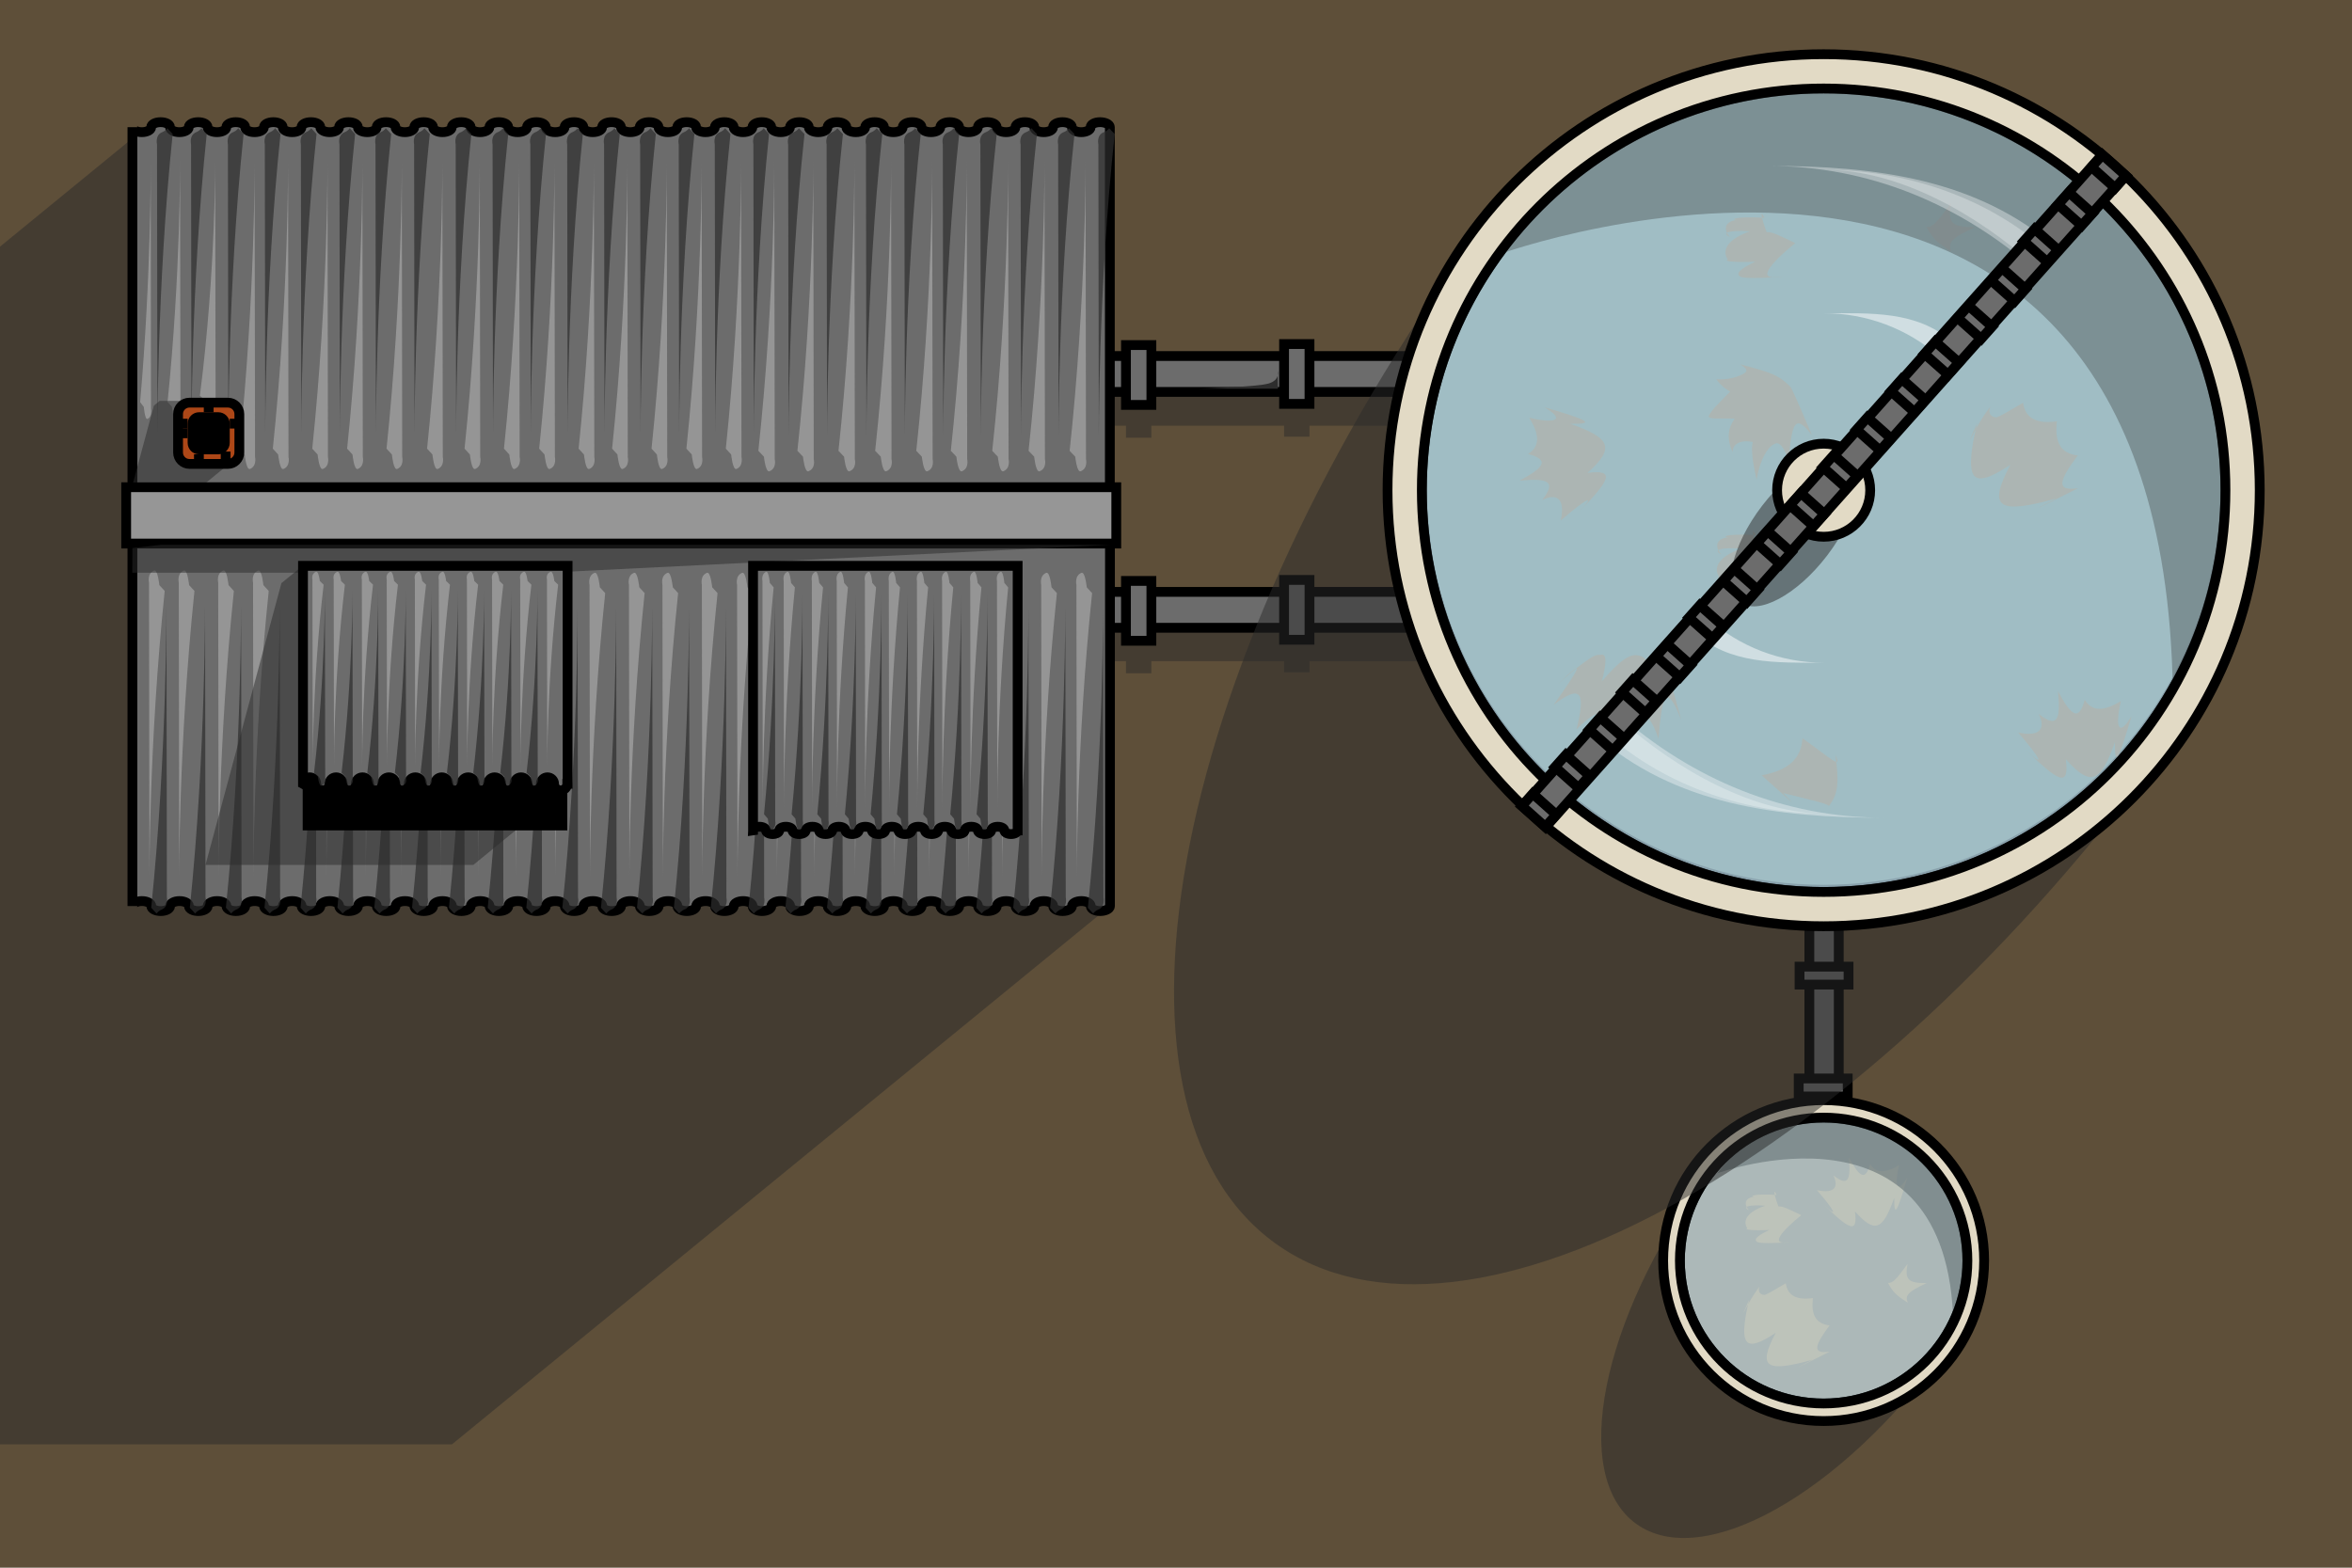 <?xml version="1.0" encoding="utf-8"?>
<!-- Generator: Adobe Illustrator 16.0.0, SVG Export Plug-In . SVG Version: 6.00 Build 0)  -->
<!DOCTYPE svg PUBLIC "-//W3C//DTD SVG 1.1//EN" "http://www.w3.org/Graphics/SVG/1.1/DTD/svg11.dtd">
<svg version="1.1" xmlns="http://www.w3.org/2000/svg" xmlns:xlink="http://www.w3.org/1999/xlink" x="0px" y="0px" width="120px"
	 height="80px" viewBox="0 0 120 80" enable-background="new 0 0 120 80" xml:space="preserve">
<g id="fond">
	<rect fill="#5E4F39" width="120" height="80"/>
</g>
<g id="bassin">
	<g>
		<polygon opacity="0.5" fill="#2B2B2B" enable-background="new    " points="73.58,31.406 66.811,31.406 66.811,31.251
			65.514,31.251 65.514,31.406 58.744,31.406 58.744,31.303 57.447,31.303 57.447,31.406 55.644,31.406 55.644,33.739
			57.447,33.739 57.447,34.357 58.744,34.357 58.744,33.739 65.514,33.739 65.514,34.304 66.811,34.304 66.811,33.739 73.58,33.739
					"/>
		<polygon opacity="0.5" fill="#2B2B2B" enable-background="new    " points="73.58,19.389 66.811,19.389 66.811,19.23
			65.514,19.23 65.514,19.389 58.744,19.389 58.744,19.283 57.447,19.283 57.447,19.389 55.644,19.389 55.644,21.722 57.447,21.722
			57.447,22.337 58.744,22.337 58.744,21.722 65.514,21.722 65.514,22.284 66.811,22.284 66.811,21.722 73.58,21.722 		"/>
		<g>
			<g>

					<rect x="92.314" y="42.535" fill="#6C6C6C" stroke="#000000" stroke-width="0.5" stroke-miterlimit="10" width="1.5" height="14.5"/>
				<g>

						<rect x="91.771" y="43.619" fill="#6C6C6C" stroke="#000000" stroke-width="0.5" stroke-miterlimit="10" width="2.5" height="0.918"/>

						<rect x="91.771" y="55.035" fill="#6C6C6C" stroke="#000000" stroke-width="0.5" stroke-miterlimit="10" width="2.5" height="0.918"/>

						<rect x="91.814" y="49.328" fill="#6C6C6C" stroke="#000000" stroke-width="0.5" stroke-miterlimit="10" width="2.5" height="0.916"/>
				</g>
			</g>
			<g>
				<path opacity="0.5" fill="#2B2B2B" enable-background="new    " d="M99.254,68.895c-5.334,7.35-12.398,11.318-15.781,8.863
					s-1.797-10.401,3.537-17.752L99.254,68.895z"/>

					<ellipse fill="#754C27" stroke="#000000" stroke-width="0.5" stroke-miterlimit="10" cx="93.043" cy="64.328" rx="7.334" ry="7.295"/>
				<path fill="#AF712E" d="M91.904,62.01c-0.543,0.438-0.953,0.842-1.092,1.096c-0.141,0.255-0.008,0.357,0.537,0.283
					c-0.938,0.063-1.52,0.063-1.68-0.004c-0.227-0.125-0.031-0.316,0.602-0.619c-0.871,0.045-1.305-0.02-1.127-0.088
					c-0.27-0.43,0.07-0.857,0.912-1.151c-0.842-0.054-1.182,0.047-0.824,0.237c-0.383-0.443-0.07-0.795,0.686-0.682
					c-0.928,0.019-0.529-0.191,0.727-0.104c-0.186-0.392-0.145-0.03,0.094,0.589C90.951,61.53,91.361,61.754,91.904,62.01z"/>
				<path fill="#AF712E" d="M97.32,60.07c-0.508,1.741-0.688,2.139-0.676,1.059c-0.586,1.654-0.982,1.832-2,0.696
					c0.141,1.136-0.256,0.958-1.605-0.358c0.773,0.742,0.598,0.346-0.34-0.733c0.938,0.202,1.113-0.194,0.836-0.759
					c0.758,0.6,0.904,0.25,0.791-0.92c0.553,1.023,0.846,1.226,1.09,0.346c0.246,0.387,0.643,0.564,1.479,0.047
					C96.635,60.539,96.813,60.935,97.32,60.07z"/>
				<path fill="#AF712E" d="M89.25,66.303c-0.27,0.604-0.346,0.803-0.26,0.637s0.334-0.697,0.787-1.297
					c-0.102,0.246,0.004,0.425,0.248,0.439c0.219-0.07,0.578-0.305,1.088-0.596c0.094,0.65,0.58,0.868,1.383,0.756
					c-0.096,0.818,0.121,1.305,0.848,1.395c-0.727,0.988-0.943,1.477,0.012,1.336c-1.66,0.846-2.148,1.064-0.881,0.418
					c-2.346,0.646-2.832,0.428-1.879-1.375c-1.244,0.822-1.678,0.754-1.596-0.327C89.025,67.328,89.109,66.854,89.25,66.303z"/>
				<path fill="#AF712E" d="M96.326,65.467c0.236,0.018,0.412-0.16,0.998-0.971c-0.148,0.811,0.029,0.987,0.977,0.98
					c-0.947,0.443-1.125,0.621-0.965,1.001C96.738,66.1,96.563,65.922,96.326,65.467z"/>

					<ellipse opacity="0.7" fill="#C4E6F5" stroke="#000000" stroke-width="0.5" stroke-miterlimit="10" enable-background="new    " cx="93.043" cy="64.328" rx="7.334" ry="7.295"/>
				<path opacity="0.6" fill="#647175" enable-background="new    " d="M87.623,59.871c0,0,11.84-4.322,12.039,7.756
					c0,0,2.697-4.438-0.986-8.582C98.676,59.045,92.84,53.08,87.623,59.871z"/>
				<path fill="#E2DAC5" stroke="#000000" stroke-width="0.5" stroke-miterlimit="10" d="M93.043,56.141
					c-4.52,0-8.188,3.666-8.188,8.188s3.666,8.188,8.188,8.188c4.523,0,8.189-3.666,8.189-8.188S97.564,56.141,93.043,56.141z
					 M93.043,71.621c-4.049,0-7.334-3.266-7.334-7.293s3.285-7.295,7.334-7.295c4.051,0,7.334,3.268,7.334,7.295
					S97.094,71.621,93.043,71.621z"/>
			</g>
			<g>
				<g>

						<rect x="55.918" y="18.168" fill="#6C6C6C" stroke="#000000" stroke-width="0.5" stroke-miterlimit="10" width="20.486" height="1.832"/>
					<g>

							<rect x="57.447" y="17.609" fill="#6C6C6C" stroke="#000000" stroke-width="0.5" stroke-miterlimit="10" width="1.297" height="3.054"/>

							<rect x="73.58" y="17.609" fill="#6C6C6C" stroke="#000000" stroke-width="0.5" stroke-miterlimit="10" width="1.293" height="3.054"/>

							<rect x="65.514" y="17.557" fill="#6C6C6C" stroke="#000000" stroke-width="0.5" stroke-miterlimit="10" width="1.297" height="3.053"/>
					</g>
				</g>
				<g>

						<rect x="55.918" y="30.204" fill="#6C6C6C" stroke="#000000" stroke-width="0.5" stroke-miterlimit="10" width="20.486" height="1.832"/>
					<g>

							<rect x="57.447" y="29.645" fill="#6C6C6C" stroke="#000000" stroke-width="0.5" stroke-miterlimit="10" width="1.297" height="3.054"/>

							<rect x="73.58" y="29.645" fill="#6C6C6C" stroke="#000000" stroke-width="0.5" stroke-miterlimit="10" width="1.293" height="3.054"/>

							<rect x="65.514" y="29.594" fill="#6C6C6C" stroke="#000000" stroke-width="0.5" stroke-miterlimit="10" width="1.297" height="3.053"/>
					</g>
				</g>
				<g>
					<path opacity="0.5" fill="#2B2B2B" enable-background="new    " d="M75.289,12.036c-15.446,21.28-20.031,44.292-10.24,51.399
						c9.791,7.105,30.252-4.385,45.697-25.664"/>
					<circle fill="#4C5E4F" stroke="#000000" stroke-width="0.5" stroke-miterlimit="10" cx="93.043" cy="24.904" r="20.5"/>
					<path fill="#774416" d="M85.77,36.717c-0.725-1.815-0.969-1.396-1.152,0.978c-0.607-1.765-1.156-1.576-2.127,0.231
						c-0.24-1.808-0.787-1.996-2.055-0.71c0.475-1.895,0.229-2.314-1.16-1.255c0.695-0.995,1.104-1.597,1.164-1.784
						c0.059-0.187-0.23,0.041-0.928,0.708c0.547-0.485,0.992-0.861,1.344-1.104c0.352-0.266,0.607-0.397,0.785-0.358
						c0.342-0.116,0.346,0.341,0.082,1.35c0.869-1.009,1.439-1.466,1.912-1.313c0.227,0.043,0.432,0.249,0.633,0.604
						c0.201,0.359,0.4,0.868,0.621,1.531C84.803,33.552,85.047,33.972,85.77,36.717z"/>
					<path fill="#774416" d="M91.154,28.597c-0.678,0.546-1.189,1.052-1.365,1.369c-0.174,0.318-0.008,0.447,0.674,0.354
						c-1.174,0.08-1.898,0.08-2.098-0.005c-0.283-0.155-0.041-0.396,0.748-0.772c-1.088,0.055-1.629-0.027-1.408-0.11
						c-0.336-0.536,0.09-1.072,1.141-1.439c-1.051-0.066-1.477,0.058-1.029,0.298c-0.48-0.557-0.088-0.996,0.855-0.854
						c-1.158,0.023-0.662-0.237,0.906-0.13c-0.23-0.489-0.178-0.038,0.119,0.736C89.965,27.998,90.477,28.277,91.154,28.597z"/>
					<path fill="#774416" d="M91.596,12.406c-0.68,0.546-1.189,1.052-1.365,1.369c-0.174,0.318-0.008,0.447,0.674,0.354
						c-1.174,0.08-1.898,0.08-2.098-0.005c-0.283-0.155-0.041-0.396,0.748-0.772c-1.09,0.055-1.629-0.027-1.408-0.11
						c-0.336-0.536,0.09-1.072,1.141-1.439c-1.051-0.066-1.477,0.058-1.029,0.298c-0.48-0.557-0.088-0.996,0.855-0.854
						c-1.158,0.023-0.662-0.237,0.906-0.13c-0.23-0.489-0.18-0.038,0.119,0.736C90.404,11.806,90.916,12.086,91.596,12.406z"/>
					<path fill="#774416" d="M89.879,39.565c1.408-0.263,2.016-0.871,2.084-1.89c1.434,1.019,2.041,1.627,1.68,0.858
						c0.201,1.435,0.129,2.004-0.33,2.592c-0.133-0.127-0.652-0.236-2.338-0.656C91.895,41.412,91.287,40.803,89.879,39.565z"/>
					<path fill="#774416" d="M92.449,22.218c-0.822-1.084-1.039-0.777-1.184,1.312c-0.252-0.732-0.484-1.02-0.736-0.872
						c-0.352,0.164-0.721,0.764-0.908,1.813c-0.24-1.05-0.277-1.649-0.191-1.914c-0.588-0.128-1.051,0.078-1.027,0.524
						c-0.346-0.765-0.205-1.289,0.107-1.721c-0.725-0.021-1.273,0.049-1.33-0.099c0.057-0.28,0.605-0.759,1.096-1.278
						c-0.189-0.109-0.439-0.259-0.707-0.628c0.582,0.046,1.148-0.127,1.439-0.314c0.184-0.118,0.092-0.25-0.219-0.448
						c0.738,0.198,1.238,0.33,1.617,0.491s0.635,0.352,0.928,0.637C91.41,19.809,91.627,20.278,92.449,22.218z"/>
					<path fill="#774416" d="M108.746,36.553c-0.637,2.177-0.857,2.673-0.844,1.322c-0.732,2.068-1.23,2.291-2.502,0.871
						c0.176,1.42-0.32,1.197-2.004-0.448c0.967,0.928,0.744,0.432-0.428-0.918c1.172,0.253,1.395-0.243,1.047-0.947
						c0.945,0.748,1.129,0.313,0.988-1.151c0.691,1.279,1.059,1.532,1.361,0.432c0.307,0.484,0.803,0.706,1.846,0.06
						C107.889,37.137,108.109,37.633,108.746,36.553z"/>
					<path fill="#774416" d="M78.803,20.784c2.176,0.637,2.672,0.859,1.32,0.845c2.068,0.732,2.291,1.229,0.871,2.502
						c1.42-0.177,1.197,0.319-0.447,2.004c0.928-0.967,0.432-0.745-0.918,0.427c0.252-1.172-0.242-1.394-0.947-1.047
						c0.748-0.946,0.313-1.129-1.15-0.988c1.279-0.691,1.531-1.058,0.432-1.361c0.484-0.308,0.705-0.804,0.061-1.847
						C79.387,21.643,79.881,21.421,78.803,20.784z"/>
					<path fill="#774416" d="M100.885,21.575c-0.338,0.755-0.432,1.004-0.324,0.796c0.107-0.207,0.418-0.871,0.984-1.62
						c-0.127,0.308,0.006,0.53,0.311,0.549c0.273-0.087,0.723-0.38,1.359-0.744c0.117,0.813,0.727,1.086,1.729,0.945
						c-0.119,1.023,0.152,1.632,1.059,1.742c-0.904,1.236-1.178,1.846,0.016,1.672c-2.074,1.056-2.686,1.329-1.1,0.521
						c-2.932,0.808-3.541,0.534-2.35-1.72c-1.555,1.029-2.098,0.943-1.996-0.409C100.605,22.856,100.711,22.264,100.885,21.575z"/>
					<path fill="#774416" d="M98.293,11.579c0.295,0.021,0.516-0.2,1.248-1.215c-0.186,1.015,0.035,1.236,1.221,1.228
						c-1.186,0.556-1.406,0.777-1.207,1.251C98.809,12.369,98.588,12.147,98.293,11.579z"/>

						<circle opacity="0.7" fill="#C4E6F5" stroke="#000000" stroke-width="0.5" stroke-miterlimit="10" enable-background="new    " cx="93.043" cy="25.016" r="20.5"/>

						<ellipse transform="matrix(0.607 -0.794 0.794 0.607 14.486 83.395)" opacity="0.5" fill="#2B2B2B" enable-background="new    " cx="91.596" cy="27.045" rx="4.59" ry="2.09"/>
					<circle fill="#E2DAC5" stroke="#000000" stroke-width="0.5" stroke-miterlimit="10" cx="93.043" cy="25.016" r="2.375"/>
					<path opacity="0.6" fill="#647175" enable-background="new    " d="M76.441,12.992c0,0,33.846-12.351,34.416,22.175
						c0,0,7.711-12.689-2.82-24.535C108.037,10.632,91.357-6.422,76.441,12.992z"/>
					<path fill="#E2DAC5" stroke="#000000" stroke-width="0.5" stroke-miterlimit="10" d="M93.043,2.766
						c-12.287,0-22.25,9.961-22.25,22.25c0,12.289,9.963,22.25,22.25,22.25c12.289,0,22.25-9.962,22.25-22.25
						C115.293,12.728,105.332,2.766,93.043,2.766z M93.043,45.516c-11.32,0-20.5-9.179-20.5-20.5c0-11.321,9.18-20.5,20.5-20.5
						c11.322,0,20.5,9.178,20.5,20.5C113.543,36.338,104.365,45.516,93.043,45.516z"/>
				</g>
			</g>
		</g>
		<path fill="#2D2D2D" d="M65.184,18.94c0,0,0.146,0.438-0.438,0.625s-3.625,0.271-3.625,0.271h4.08L65.184,18.94z"/>
	</g>
</g>
<g id="batiment">
	<g>
		<polygon opacity="0.5" fill="#2B2B2B" enable-background="new    " points="6.756,7.059 0,12.587 0,73.707 23.058,73.707
			56.631,46.238 		"/>
		<path fill="#6C6C6C" stroke="#000000" stroke-width="0.5" stroke-miterlimit="10" d="M6.756,46.238V26.363h49.875v19.875
			c0,0.141-0.235,0.254-0.501,0.254c-0.264,0-0.479-0.113-0.479-0.254c0-0.142-0.215-0.256-0.479-0.256
			c-0.265,0-0.479,0.114-0.479,0.256l0,0c0,0.141-0.214,0.254-0.479,0.254s-0.48-0.113-0.48-0.254c0-0.142-0.214-0.256-0.479-0.256
			s-0.479,0.114-0.479,0.256c0,0.141-0.214,0.254-0.479,0.254c-0.267,0-0.481-0.113-0.481-0.254c0-0.142-0.214-0.256-0.479-0.256
			c-0.264,0-0.479,0.114-0.479,0.256c0,0.141-0.215,0.254-0.479,0.254s-0.479-0.113-0.479-0.254c0-0.142-0.214-0.256-0.479-0.256
			s-0.479,0.114-0.479,0.256c0,0.141-0.215,0.254-0.479,0.254c-0.266,0-0.479-0.113-0.479-0.254c0-0.142-0.215-0.256-0.48-0.256
			c-0.266,0-0.48,0.114-0.48,0.256c0,0.141-0.213,0.254-0.479,0.254c-0.265,0-0.48-0.113-0.48-0.254
			c0-0.142-0.214-0.256-0.479-0.256s-0.479,0.114-0.479,0.256c0,0.141-0.215,0.254-0.479,0.254c-0.264,0-0.479-0.113-0.479-0.254
			c0-0.142-0.215-0.256-0.479-0.256c-0.266,0-0.48,0.114-0.48,0.256c0,0.141-0.214,0.254-0.479,0.254
			c-0.266,0-0.48-0.113-0.48-0.254c0-0.142-0.213-0.256-0.479-0.256c-0.264,0-0.479,0.114-0.479,0.256
			c0,0.141-0.215,0.254-0.479,0.254c-0.264,0-0.479-0.113-0.479-0.254c0-0.142-0.215-0.256-0.479-0.256
			c-0.264,0-0.479,0.114-0.479,0.256c0,0.141-0.214,0.254-0.479,0.254c-0.266,0-0.479-0.113-0.479-0.254
			c0-0.142-0.215-0.256-0.479-0.256c-0.266,0-0.481,0.114-0.481,0.256c0,0.141-0.213,0.254-0.479,0.254
			c-0.266,0-0.479-0.113-0.479-0.254c0-0.142-0.215-0.256-0.479-0.256s-0.479,0.114-0.479,0.256l0,0
			c0,0.141-0.215,0.254-0.479,0.254s-0.48-0.113-0.48-0.254c0-0.142-0.214-0.256-0.479-0.256c-0.266,0-0.479,0.114-0.479,0.256
			c0,0.141-0.214,0.254-0.479,0.254c-0.266,0-0.48-0.113-0.48-0.254c0-0.142-0.214-0.256-0.48-0.256
			c-0.264,0-0.479,0.114-0.479,0.256c0,0.141-0.214,0.254-0.479,0.254s-0.479-0.113-0.479-0.254c0-0.142-0.214-0.256-0.479-0.256
			c-0.264,0-0.479,0.114-0.479,0.256c0,0.141-0.215,0.254-0.479,0.254c-0.266,0-0.479-0.113-0.479-0.254
			c0-0.142-0.215-0.256-0.479-0.256c-0.267,0-0.481,0.114-0.481,0.256c0,0.141-0.213,0.254-0.479,0.254
			c-0.264,0-0.479-0.113-0.479-0.254c0-0.142-0.215-0.256-0.479-0.256c-0.265,0-0.479,0.114-0.479,0.256
			c0,0.141-0.214,0.254-0.479,0.254s-0.479-0.113-0.479-0.254c0-0.142-0.215-0.256-0.479-0.256c-0.265,0-0.479,0.114-0.479,0.256
			c0,0.141-0.215,0.254-0.479,0.254c-0.267,0-0.482-0.113-0.482-0.254c0-0.142-0.213-0.256-0.479-0.256
			c-0.265,0-0.479,0.114-0.479,0.256c0,0.141-0.215,0.254-0.479,0.254c-0.264,0-0.479-0.113-0.479-0.254
			c0-0.142-0.214-0.256-0.479-0.256s-0.479,0.114-0.479,0.256c0,0.141-0.214,0.254-0.479,0.254c-0.266,0-0.479-0.113-0.479-0.254
			c0-0.142-0.215-0.256-0.48-0.256c-0.266,0-0.481,0.114-0.481,0.256c0,0.141-0.213,0.254-0.479,0.254s-0.479-0.113-0.479-0.254
			c0-0.142-0.214-0.256-0.479-0.256s-0.479,0.114-0.479,0.256l0,0c0,0.141-0.215,0.254-0.479,0.254c-0.264,0-0.48-0.113-0.48-0.254
			c0-0.142-0.214-0.256-0.479-0.256c-0.267,0-0.48,0.114-0.48,0.256c0,0.141-0.214,0.254-0.479,0.254
			c-0.266,0-0.479-0.113-0.479-0.254c0-0.142-0.214-0.256-0.48-0.256c-0.263,0-0.479,0.114-0.479,0.256
			c0,0.141-0.215,0.254-0.479,0.254c-0.265,0-0.479-0.113-0.479-0.254c0-0.142-0.214-0.256-0.479-0.256
			c-0.265,0-0.479,0.114-0.479,0.256c0,0.141-0.215,0.254-0.479,0.254c-0.266,0-0.479-0.113-0.479-0.254
			c0-0.142-0.215-0.256-0.479-0.256c-0.266,0-0.48,0.114-0.48,0.256c0,0.141-0.213,0.254-0.479,0.254
			c-0.265,0-0.48-0.113-0.48-0.254c0-0.142-0.215-0.256-0.479-0.256S6.756,46.097,6.756,46.238z"/>
		<g opacity="0.7">
			<path fill="#2D2D2D" d="M8.514,45.792L8.493,30.563c0,0,0.042,7.837-0.778,15.759l0.273,0.298c0,0,0.079-0.132,0.271-0.208
				C8.623,46.259,8.514,45.792,8.514,45.792z"/>
			<path fill="#A7A7A7" d="M7.603,29.734l0.022,15.228c0,0-0.043-6.884,0.778-14.804l-0.274-0.3c0,0-0.078-0.821-0.27-0.742
				C7.493,29.264,7.603,29.734,7.603,29.734z"/>
			<path fill="#A7A7A7" d="M9.122,29.734l0.021,15.228c0,0-0.043-6.884,0.778-14.804l-0.273-0.3c0,0-0.079-0.821-0.27-0.742
				C9.012,29.264,9.122,29.734,9.122,29.734z"/>
			<path fill="#A7A7A7" d="M11.133,29.734l0.022,15.228c0,0-0.044-6.884,0.777-14.804l-0.273-0.3c0,0-0.078-0.821-0.27-0.742
				C11.023,29.264,11.133,29.734,11.133,29.734z"/>
			<path fill="#A7A7A7" d="M12.911,29.734l0.023,15.228c0,0-0.045-6.884,0.776-14.804l-0.273-0.3c0,0-0.078-0.821-0.27-0.742
				C12.802,29.264,12.911,29.734,12.911,29.734z"/>
			<path fill="#A7A7A7" d="M16.631,29.734l0.023,15.228c0,0-0.043-6.884,0.777-14.804l-0.272-0.3c0,0-0.079-0.821-0.271-0.742
				C16.522,29.264,16.631,29.734,16.631,29.734z"/>
			<path fill="#A7A7A7" d="M18.643,29.734l0.022,15.228c0,0-0.043-6.884,0.778-14.804l-0.274-0.3c0,0-0.077-0.821-0.27-0.742
				C18.534,29.264,18.643,29.734,18.643,29.734z"/>
			<path fill="#A7A7A7" d="M20.439,29.734l0.023,15.228c0,0-0.044-6.884,0.777-14.804l-0.273-0.3c0,0-0.079-0.821-0.27-0.742
				C20.331,29.264,20.439,29.734,20.439,29.734z"/>
			<path fill="#A7A7A7" d="M22.452,29.734l0.022,15.228c0,0-0.043-6.884,0.777-14.804l-0.273-0.3c0,0-0.078-0.821-0.27-0.742
				C22.34,29.264,22.452,29.734,22.452,29.734z"/>
			<path fill="#A7A7A7" d="M24.362,29.734l0.023,15.228c0,0-0.043-6.884,0.778-14.804l-0.273-0.3c0,0-0.079-0.821-0.271-0.742
				C24.253,29.264,24.362,29.734,24.362,29.734z"/>
			<path fill="#2D2D2D" d="M10.485,45.792l-0.022-15.229c0,0,0.044,7.837-0.778,15.759l0.274,0.298c0,0,0.079-0.132,0.27-0.208
				C10.595,46.259,10.485,45.792,10.485,45.792z"/>
			<path fill="#2D2D2D" d="M12.323,45.792l-0.022-15.229c0,0,0.044,7.837-0.777,15.759l0.273,0.298c0,0,0.077-0.132,0.269-0.208
				C12.433,46.259,12.323,45.792,12.323,45.792z"/>
			<path fill="#2D2D2D" d="M14.292,45.792l-0.021-15.229c0,0,0.043,7.837-0.778,15.759l0.273,0.298c0,0,0.079-0.132,0.271-0.208
				C14.401,46.259,14.292,45.792,14.292,45.792z"/>
			<path fill="#2D2D2D" d="M16.132,45.792l-0.022-15.229c0,0,0.043,7.837-0.778,15.759l0.273,0.298c0,0,0.079-0.132,0.271-0.208
				C16.241,46.259,16.132,45.792,16.132,45.792z"/>
			<path fill="#2D2D2D" d="M18.014,45.792l-0.023-15.229c0,0,0.045,7.837-0.777,15.759l0.273,0.298c0,0,0.079-0.132,0.27-0.208
				C18.124,46.259,18.014,45.792,18.014,45.792z"/>
			<path fill="#2D2D2D" d="M19.895,45.792l-0.022-15.229c0,0,0.044,7.837-0.777,15.759l0.272,0.298c0,0,0.079-0.132,0.271-0.208
				C20.004,46.259,19.895,45.792,19.895,45.792z"/>
			<path fill="#2D2D2D" d="M21.821,45.792l-0.022-15.229c0,0,0.042,7.837-0.777,15.759l0.273,0.298c0,0,0.078-0.132,0.271-0.208
				C21.931,46.259,21.821,45.792,21.821,45.792z"/>
			<path fill="#2D2D2D" d="M23.704,45.792l-0.023-15.229c0,0,0.045,7.837-0.777,15.759l0.273,0.298c0,0,0.079-0.132,0.271-0.208
				C23.813,46.259,23.704,45.792,23.704,45.792z"/>
		</g>
		<g opacity="0.7">
			<path fill="#2D2D2D" d="M25.681,45.798L25.66,30.67c0,0,0.042,7.785-0.778,15.654l0.273,0.296c0,0,0.079-0.131,0.271-0.207
				C25.79,46.262,25.681,45.798,25.681,45.798z"/>
			<path fill="#A7A7A7" d="M26.289,29.847l0.021,15.127c0,0-0.043-6.839,0.778-14.706l-0.273-0.298c0,0-0.079-0.816-0.27-0.737
				C26.179,29.379,26.289,29.847,26.289,29.847z"/>
			<path fill="#A7A7A7" d="M28.3,29.847l0.022,15.127c0,0-0.044-6.839,0.777-14.706l-0.273-0.298c0,0-0.078-0.816-0.27-0.737
				C28.19,29.379,28.3,29.847,28.3,29.847z"/>
			<path fill="#A7A7A7" d="M30.078,29.847l0.023,15.127c0,0-0.045-6.839,0.776-14.706l-0.273-0.298c0,0-0.078-0.816-0.27-0.737
				C29.969,29.379,30.078,29.847,30.078,29.847z"/>
			<path fill="#A7A7A7" d="M32.09,29.847l0.022,15.127c0,0-0.044-6.839,0.777-14.706l-0.272-0.298c0,0-0.08-0.816-0.271-0.737
				C31.979,29.379,32.09,29.847,32.09,29.847z"/>
			<path fill="#A7A7A7" d="M33.798,29.847l0.023,15.127c0,0-0.043-6.839,0.777-14.706l-0.272-0.298c0,0-0.079-0.816-0.271-0.737
				C33.689,29.379,33.798,29.847,33.798,29.847z"/>
			<path fill="#A7A7A7" d="M35.81,29.847l0.022,15.127c0,0-0.043-6.839,0.778-14.706l-0.274-0.298c0,0-0.077-0.816-0.27-0.737
				C35.701,29.379,35.81,29.847,35.81,29.847z"/>
			<path fill="#A7A7A7" d="M37.606,29.847l0.023,15.127c0,0-0.044-6.839,0.777-14.706l-0.273-0.298c0,0-0.079-0.816-0.27-0.737
				C37.498,29.379,37.606,29.847,37.606,29.847z"/>
			<path fill="#A7A7A7" d="M39.619,29.847l0.022,15.127c0,0-0.043-6.839,0.777-14.706l-0.273-0.298c0,0-0.078-0.816-0.27-0.737
				C39.507,29.379,39.619,29.847,39.619,29.847z"/>
			<path fill="#A7A7A7" d="M41.529,29.847l0.023,15.127c0,0-0.043-6.839,0.778-14.706l-0.273-0.298c0,0-0.079-0.816-0.271-0.737
				C41.42,29.379,41.529,29.847,41.529,29.847z"/>
			<path fill="#2D2D2D" d="M27.652,45.798L27.629,30.67c0,0,0.044,7.785-0.778,15.654l0.274,0.296c0,0,0.079-0.131,0.27-0.207
				C27.762,46.262,27.652,45.798,27.652,45.798z"/>
			<path fill="#2D2D2D" d="M29.49,45.798L29.468,30.67c0,0,0.044,7.785-0.777,15.654l0.273,0.296c0,0,0.077-0.131,0.269-0.207
				C29.6,46.262,29.49,45.798,29.49,45.798z"/>
			<path fill="#2D2D2D" d="M31.459,45.798L31.438,30.67c0,0,0.043,7.785-0.778,15.654l0.273,0.296c0,0,0.079-0.131,0.271-0.207
				C31.568,46.262,31.459,45.798,31.459,45.798z"/>
			<path fill="#2D2D2D" d="M33.299,45.798L33.276,30.67c0,0,0.043,7.785-0.778,15.654l0.273,0.296c0,0,0.079-0.131,0.271-0.207
				C33.408,46.262,33.299,45.798,33.299,45.798z"/>
			<path fill="#2D2D2D" d="M35.181,45.798L35.158,30.67c0,0,0.045,7.785-0.777,15.654l0.273,0.296c0,0,0.079-0.131,0.27-0.207
				C35.291,46.262,35.181,45.798,35.181,45.798z"/>
			<path fill="#2D2D2D" d="M37.062,45.798L37.04,30.67c0,0,0.044,7.785-0.777,15.654l0.272,0.296c0,0,0.079-0.131,0.271-0.207
				C37.171,46.262,37.062,45.798,37.062,45.798z"/>
			<path fill="#2D2D2D" d="M38.988,45.798L38.966,30.67c0,0,0.042,7.785-0.777,15.654l0.273,0.296c0,0,0.078-0.131,0.271-0.207
				C39.098,46.262,38.988,45.798,38.988,45.798z"/>
			<path fill="#2D2D2D" d="M40.871,45.798L40.848,30.67c0,0,0.045,7.785-0.777,15.654l0.273,0.296c0,0,0.079-0.131,0.271-0.207
				C40.98,46.262,40.871,45.798,40.871,45.798z"/>
		</g>
		<g opacity="0.7">
			<path fill="#2D2D2D" d="M42.994,45.798L42.973,30.67c0,0,0.042,7.785-0.778,15.654l0.273,0.296c0,0,0.079-0.131,0.271-0.207
				C43.103,46.262,42.994,45.798,42.994,45.798z"/>
			<path fill="#A7A7A7" d="M43.602,29.847l0.021,15.127c0,0-0.043-6.839,0.778-14.706l-0.273-0.298c0,0-0.079-0.816-0.27-0.737
				C43.492,29.379,43.602,29.847,43.602,29.847z"/>
			<path fill="#A7A7A7" d="M45.613,29.847l0.022,15.127c0,0-0.044-6.839,0.777-14.706l-0.273-0.298c0,0-0.078-0.816-0.27-0.737
				C45.503,29.379,45.613,29.847,45.613,29.847z"/>
			<path fill="#A7A7A7" d="M47.391,29.847l0.023,15.127c0,0-0.045-6.839,0.776-14.706l-0.273-0.298c0,0-0.078-0.816-0.27-0.737
				C47.282,29.379,47.391,29.847,47.391,29.847z"/>
			<path fill="#A7A7A7" d="M49.403,29.847l0.022,15.127c0,0-0.044-6.839,0.777-14.706l-0.272-0.298c0,0-0.08-0.816-0.271-0.737
				C49.292,29.379,49.403,29.847,49.403,29.847z"/>
			<path fill="#A7A7A7" d="M51.111,29.847l0.023,15.127c0,0-0.043-6.839,0.777-14.706l-0.272-0.298c0,0-0.079-0.816-0.271-0.737
				C51.002,29.379,51.111,29.847,51.111,29.847z"/>
			<path fill="#A7A7A7" d="M53.123,29.847l0.022,15.127c0,0-0.043-6.839,0.778-14.706l-0.274-0.298c0,0-0.077-0.816-0.27-0.737
				C53.014,29.379,53.123,29.847,53.123,29.847z"/>
			<path fill="#A7A7A7" d="M54.919,29.847l0.023,15.127c0,0-0.044-6.839,0.777-14.706l-0.273-0.298c0,0-0.079-0.816-0.27-0.737
				C54.811,29.379,54.919,29.847,54.919,29.847z"/>
			<path fill="#2D2D2D" d="M44.965,45.798L44.942,30.67c0,0,0.044,7.785-0.778,15.654l0.274,0.296c0,0,0.079-0.131,0.27-0.207
				C45.075,46.262,44.965,45.798,44.965,45.798z"/>
			<path fill="#2D2D2D" d="M46.803,45.798L46.781,30.67c0,0,0.044,7.785-0.777,15.654l0.273,0.296c0,0,0.077-0.131,0.269-0.207
				C46.913,46.262,46.803,45.798,46.803,45.798z"/>
			<path fill="#2D2D2D" d="M48.772,45.798L48.75,30.67c0,0,0.043,7.785-0.778,15.654l0.273,0.296c0,0,0.079-0.131,0.271-0.207
				C48.881,46.262,48.772,45.798,48.772,45.798z"/>
			<path fill="#2D2D2D" d="M50.612,45.798L50.589,30.67c0,0,0.043,7.785-0.778,15.654l0.273,0.296c0,0,0.079-0.131,0.271-0.207
				C50.721,46.262,50.612,45.798,50.612,45.798z"/>
			<path fill="#2D2D2D" d="M52.494,45.798L52.471,30.67c0,0,0.045,7.785-0.777,15.654l0.273,0.296c0,0,0.079-0.131,0.27-0.207
				C52.604,46.262,52.494,45.798,52.494,45.798z"/>
			<path fill="#2D2D2D" d="M54.375,45.798L54.353,30.67c0,0,0.044,7.785-0.777,15.654l0.272,0.296c0,0,0.079-0.131,0.271-0.207
				C54.484,46.262,54.375,45.798,54.375,45.798z"/>
			<path fill="#2D2D2D" d="M56.301,45.798L56.279,30.67c0,0,0.042,7.785-0.777,15.654l0.273,0.296c0,0,0.078-0.131,0.271-0.207
				C56.411,46.262,56.301,45.798,56.301,45.798z"/>
		</g>
		<path fill="#6C6C6C" stroke="#000000" stroke-width="0.5" stroke-miterlimit="10" d="M6.756,6.488
			c0,0.142,0.215,0.256,0.479,0.256s0.479-0.114,0.479-0.256c0-0.141,0.215-0.254,0.48-0.254c0.266,0,0.479,0.113,0.479,0.254
			c0,0.142,0.215,0.256,0.48,0.256c0.264,0,0.479-0.114,0.479-0.256c0-0.141,0.213-0.254,0.479-0.254
			c0.265,0,0.479,0.113,0.479,0.254c0,0.142,0.214,0.256,0.479,0.256c0.265,0,0.479-0.114,0.479-0.256
			c0-0.141,0.215-0.254,0.479-0.254c0.264,0,0.479,0.113,0.479,0.254c0,0.142,0.216,0.256,0.479,0.256
			c0.266,0,0.48-0.114,0.48-0.256c0-0.141,0.214-0.254,0.479-0.254c0.265,0,0.479,0.113,0.479,0.254c0,0.142,0.213,0.256,0.48,0.256
			c0.264,0,0.479-0.114,0.479-0.256c0-0.141,0.216-0.254,0.48-0.254c0.265,0,0.479,0.113,0.479,0.254l0,0
			c0,0.142,0.214,0.256,0.479,0.256s0.479-0.114,0.479-0.256c0-0.141,0.214-0.254,0.479-0.254s0.479,0.113,0.479,0.254
			c0,0.142,0.215,0.256,0.481,0.256c0.265,0,0.48-0.114,0.48-0.256c0-0.141,0.213-0.254,0.479-0.254
			c0.265,0,0.479,0.113,0.479,0.254c0,0.142,0.215,0.256,0.479,0.256s0.479-0.114,0.479-0.256c0-0.141,0.215-0.254,0.479-0.254
			c0.265,0,0.479,0.113,0.479,0.254c0,0.142,0.214,0.256,0.479,0.256c0.266,0,0.479-0.114,0.479-0.256
			c0-0.141,0.215-0.254,0.482-0.254c0.264,0,0.479,0.113,0.479,0.254c0,0.142,0.213,0.256,0.479,0.256
			c0.265,0,0.479-0.114,0.479-0.256c0-0.141,0.214-0.254,0.479-0.254s0.479,0.113,0.479,0.254c0,0.142,0.215,0.256,0.479,0.256
			c0.264,0,0.479-0.114,0.479-0.256c0-0.141,0.215-0.254,0.479-0.254c0.267,0,0.479,0.113,0.479,0.254
			c0,0.142,0.214,0.256,0.481,0.256c0.264,0,0.479-0.114,0.479-0.256c0-0.141,0.213-0.254,0.479-0.254
			c0.264,0,0.479,0.113,0.479,0.254c0,0.142,0.215,0.256,0.479,0.256c0.265,0,0.479-0.114,0.479-0.256
			c0-0.141,0.214-0.254,0.479-0.254s0.479,0.113,0.479,0.254c0,0.142,0.215,0.256,0.479,0.256c0.266,0,0.48-0.114,0.48-0.256
			c0-0.141,0.214-0.254,0.48-0.254c0.265,0,0.479,0.113,0.479,0.254c0,0.142,0.213,0.256,0.479,0.256
			c0.266,0,0.479-0.114,0.479-0.256c0-0.141,0.216-0.254,0.48-0.254s0.479,0.113,0.479,0.254l0,0c0,0.142,0.215,0.256,0.479,0.256
			s0.479-0.114,0.479-0.256c0-0.141,0.214-0.254,0.479-0.254c0.266,0,0.479,0.113,0.479,0.254c0,0.142,0.215,0.256,0.481,0.256
			c0.264,0,0.479-0.114,0.479-0.256c0-0.141,0.213-0.254,0.479-0.254c0.265,0,0.479,0.113,0.479,0.254
			c0,0.142,0.215,0.256,0.479,0.256c0.265,0,0.479-0.114,0.479-0.256c0-0.141,0.215-0.254,0.479-0.254
			c0.265,0,0.479,0.113,0.479,0.254c0,0.142,0.215,0.256,0.479,0.256c0.266,0,0.479-0.114,0.479-0.256
			c0-0.141,0.214-0.254,0.48-0.254c0.265,0,0.479,0.113,0.479,0.254c0,0.142,0.214,0.256,0.48,0.256
			c0.264,0,0.479-0.114,0.479-0.256c0-0.141,0.215-0.254,0.479-0.254c0.265,0,0.479,0.113,0.479,0.254
			c0,0.142,0.214,0.256,0.479,0.256s0.479-0.114,0.479-0.256c0-0.141,0.215-0.254,0.48-0.254c0.265,0,0.479,0.113,0.479,0.254
			c0,0.142,0.215,0.256,0.48,0.256c0.265,0,0.48-0.114,0.48-0.256c0-0.141,0.213-0.254,0.479-0.254c0.264,0,0.479,0.113,0.479,0.254
			c0,0.142,0.215,0.256,0.479,0.256s0.479-0.114,0.479-0.256c0-0.141,0.214-0.254,0.479-0.254s0.479,0.113,0.479,0.254
			c0,0.142,0.215,0.256,0.479,0.256c0.266,0,0.479-0.114,0.479-0.256c0-0.141,0.214-0.254,0.481-0.254
			c0.265,0,0.479,0.113,0.479,0.254c0,0.142,0.213,0.256,0.479,0.256s0.479-0.114,0.479-0.256c0-0.141,0.215-0.254,0.48-0.254
			s0.479,0.113,0.479,0.254l0,0c0,0.142,0.215,0.256,0.479,0.256c0.264,0,0.479-0.114,0.479-0.256c0-0.141,0.214-0.254,0.479-0.254
			c0.266,0,0.501,0.113,0.501,0.254v19.875H6.756V6.488z"/>

			<rect x="6.437" y="24.863" fill="#969696" stroke="#000000" stroke-width="0.5" stroke-miterlimit="10" width="50.516" height="2.875"/>
		<polygon opacity="0.5" fill="#2B2B2B" enable-background="new    " points="56.631,27.803 27.861,29.227 6.749,29.227
			6.756,27.968 8.193,27.803 29.089,27.803 		"/>
		<g opacity="0.7">
			<path fill="#2D2D2D" d="M56.04,7.371l0.022,15.229c0,0-0.043-7.837,0.811-15.759l-0.284-0.298c0,0-0.082,0.132-0.282,0.208
				C55.927,6.904,56.04,7.371,56.04,7.371z"/>
			<path fill="#A7A7A7" d="M55.407,23.428L55.385,8.201c0,0,0.045,6.884-0.811,14.804l0.285,0.3c0,0,0.082,0.821,0.281,0.742
				C55.522,23.899,55.407,23.428,55.407,23.428z"/>
			<path fill="#A7A7A7" d="M53.312,23.428L53.289,8.201c0,0,0.046,6.884-0.81,14.804l0.285,0.3c0,0,0.082,0.821,0.281,0.742
				C53.426,23.899,53.312,23.428,53.312,23.428z"/>
			<path fill="#A7A7A7" d="M51.458,23.428L51.434,8.201c0,0,0.047,6.884-0.809,14.804l0.285,0.3c0,0,0.082,0.821,0.281,0.742
				C51.573,23.899,51.458,23.428,51.458,23.428z"/>
			<path fill="#A7A7A7" d="M47.583,23.428L47.559,8.201c0,0,0.044,6.884-0.81,14.804l0.284,0.3c0,0,0.083,0.821,0.283,0.742
				C47.696,23.899,47.583,23.428,47.583,23.428z"/>
			<path fill="#A7A7A7" d="M49.346,23.428L49.322,8.201c0,0,0.045,6.884-0.81,14.804l0.284,0.3c0,0,0.082,0.821,0.283,0.742
				C49.458,23.899,49.346,23.428,49.346,23.428z"/>
			<path fill="#A7A7A7" d="M45.486,23.428L45.463,8.201c0,0,0.045,6.884-0.811,14.804l0.286,0.3c0,0,0.081,0.821,0.282,0.742
				C45.6,23.899,45.486,23.428,45.486,23.428z"/>
			<path fill="#A7A7A7" d="M43.614,23.428L43.59,8.201c0,0,0.046,6.884-0.81,14.804l0.285,0.3c0,0,0.082,0.821,0.281,0.742
				C43.728,23.899,43.614,23.428,43.614,23.428z"/>
			<path fill="#A7A7A7" d="M41.517,23.428L41.494,8.201c0,0,0.045,6.884-0.81,14.804l0.285,0.3c0,0,0.082,0.821,0.281,0.742
				C41.634,23.899,41.517,23.428,41.517,23.428z"/>
			<path fill="#A7A7A7" d="M39.527,23.428L39.503,8.201c0,0,0.045,6.884-0.811,14.804l0.285,0.3c0,0,0.082,0.821,0.283,0.742
				C39.641,23.899,39.527,23.428,39.527,23.428z"/>
			<path fill="#2D2D2D" d="M53.987,7.371l0.023,15.229c0,0-0.046-7.837,0.811-15.759l-0.286-0.298c0,0-0.082,0.132-0.281,0.208
				C53.872,6.904,53.987,7.371,53.987,7.371z"/>
			<path fill="#2D2D2D" d="M52.071,7.371l0.023,15.229c0,0-0.046-7.837,0.81-15.759L52.62,6.542c0,0-0.081,0.132-0.28,0.208
				C51.957,6.904,52.071,7.371,52.071,7.371z"/>
			<path fill="#2D2D2D" d="M50.02,7.371l0.022,15.229c0,0-0.044-7.837,0.811-15.759l-0.285-0.298c0,0-0.082,0.132-0.282,0.208
				C49.906,6.904,50.02,7.371,50.02,7.371z"/>
			<path fill="#2D2D2D" d="M48.103,7.371l0.023,15.229c0,0-0.045-7.837,0.811-15.759l-0.284-0.298c0,0-0.082,0.132-0.282,0.208
				C47.989,6.904,48.103,7.371,48.103,7.371z"/>
			<path fill="#2D2D2D" d="M46.142,7.371l0.024,15.229c0,0-0.047-7.837,0.81-15.759L46.69,6.542c0,0-0.082,0.132-0.281,0.208
				C46.027,6.904,46.142,7.371,46.142,7.371z"/>
			<path fill="#2D2D2D" d="M44.182,7.371l0.023,15.229c0,0-0.046-7.837,0.81-15.759L44.73,6.542c0,0-0.083,0.132-0.282,0.208
				C44.067,6.904,44.182,7.371,44.182,7.371z"/>
			<path fill="#2D2D2D" d="M42.174,7.371l0.023,15.229c0,0-0.044-7.837,0.81-15.759l-0.285-0.298c0,0-0.081,0.132-0.282,0.208
				C42.061,6.904,42.174,7.371,42.174,7.371z"/>
			<path fill="#2D2D2D" d="M40.212,7.371l0.024,15.229c0,0-0.046-7.837,0.81-15.759l-0.285-0.298c0,0-0.082,0.132-0.282,0.208
				C40.099,6.904,40.212,7.371,40.212,7.371z"/>
		</g>
		<g opacity="0.7">
			<path fill="#2D2D2D" d="M38.438,7.365l0.021,15.127c0,0-0.042-7.785,0.778-15.654l-0.273-0.296c0,0-0.079,0.131-0.271,0.207
				C38.33,6.901,38.438,7.365,38.438,7.365z"/>
			<path fill="#A7A7A7" d="M37.831,23.316L37.81,8.189c0,0,0.043,6.839-0.778,14.706l0.273,0.298c0,0,0.079,0.816,0.27,0.737
				C37.941,23.784,37.831,23.316,37.831,23.316z"/>
			<path fill="#A7A7A7" d="M35.82,23.316L35.798,8.189c0,0,0.044,6.839-0.777,14.706l0.273,0.298c0,0,0.078,0.816,0.27,0.737
				C35.929,23.784,35.82,23.316,35.82,23.316z"/>
			<path fill="#A7A7A7" d="M34.042,23.316L34.018,8.189c0,0,0.045,6.839-0.776,14.706l0.273,0.298c0,0,0.078,0.816,0.27,0.737
				C34.151,23.784,34.042,23.316,34.042,23.316z"/>
			<path fill="#A7A7A7" d="M32.029,23.316L32.007,8.189c0,0,0.044,6.839-0.777,14.706l0.272,0.298c0,0,0.08,0.816,0.271,0.737
				C32.141,23.784,32.029,23.316,32.029,23.316z"/>
			<path fill="#A7A7A7" d="M30.322,23.316L30.299,8.189c0,0,0.043,6.839-0.777,14.706l0.272,0.298c0,0,0.079,0.816,0.271,0.737
				C30.43,23.784,30.322,23.316,30.322,23.316z"/>
			<path fill="#A7A7A7" d="M28.31,23.316L28.287,8.189c0,0,0.043,6.839-0.778,14.706l0.274,0.298c0,0,0.077,0.816,0.27,0.737
				C28.419,23.784,28.31,23.316,28.31,23.316z"/>
			<path fill="#A7A7A7" d="M26.513,23.316L26.49,8.189c0,0,0.044,6.839-0.777,14.706l0.273,0.298c0,0,0.079,0.816,0.27,0.737
				C26.622,23.784,26.513,23.316,26.513,23.316z"/>
			<path fill="#A7A7A7" d="M24.5,23.316L24.479,8.189c0,0,0.043,6.839-0.777,14.706l0.273,0.298c0,0,0.078,0.816,0.27,0.737
				C24.612,23.784,24.5,23.316,24.5,23.316z"/>
			<path fill="#A7A7A7" d="M22.591,23.316L22.568,8.189c0,0,0.043,6.839-0.778,14.706l0.273,0.298c0,0,0.079,0.816,0.271,0.737
				C22.7,23.784,22.591,23.316,22.591,23.316z"/>
			<path fill="#2D2D2D" d="M36.468,7.365l0.022,15.127c0,0-0.044-7.785,0.778-15.654l-0.274-0.296c0,0-0.079,0.131-0.27,0.207
				C36.357,6.901,36.468,7.365,36.468,7.365z"/>
			<path fill="#2D2D2D" d="M34.629,7.365l0.022,15.127c0,0-0.044-7.785,0.777-15.654l-0.273-0.296c0,0-0.077,0.131-0.269,0.207
				C34.52,6.901,34.629,7.365,34.629,7.365z"/>
			<path fill="#2D2D2D" d="M32.661,7.365l0.021,15.127c0,0-0.043-7.785,0.778-15.654l-0.273-0.296c0,0-0.079,0.131-0.271,0.207
				C32.552,6.901,32.661,7.365,32.661,7.365z"/>
			<path fill="#2D2D2D" d="M30.821,7.365l0.022,15.127c0,0-0.043-7.785,0.778-15.654l-0.273-0.296c0,0-0.079,0.131-0.271,0.207
				C30.711,6.901,30.821,7.365,30.821,7.365z"/>
			<path fill="#2D2D2D" d="M28.938,7.365l0.023,15.127c0,0-0.045-7.785,0.777-15.654l-0.273-0.296c0,0-0.079,0.131-0.27,0.207
				C28.829,6.901,28.938,7.365,28.938,7.365z"/>
			<path fill="#2D2D2D" d="M27.058,7.365l0.022,15.127c0,0-0.044-7.785,0.777-15.654l-0.272-0.296c0,0-0.079,0.131-0.271,0.207
				C26.948,6.901,27.058,7.365,27.058,7.365z"/>
			<path fill="#2D2D2D" d="M25.131,7.365l0.022,15.127c0,0-0.042-7.785,0.777-15.654l-0.273-0.296c0,0-0.078,0.131-0.271,0.207
				C25.022,6.901,25.131,7.365,25.131,7.365z"/>
			<path fill="#2D2D2D" d="M23.249,7.365l0.023,15.127c0,0-0.045-7.785,0.777-15.654l-0.273-0.296c0,0-0.079,0.131-0.271,0.207
				C23.139,6.901,23.249,7.365,23.249,7.365z"/>
		</g>
		<g opacity="0.7">
			<path fill="#2D2D2D" d="M21.128,7.365l0.021,15.127c0,0-0.042-7.785,0.778-15.654l-0.273-0.296c0,0-0.079,0.131-0.271,0.207
				C21.02,6.901,21.128,7.365,21.128,7.365z"/>
			<path fill="#A7A7A7" d="M20.521,23.316L20.5,8.189c0,0,0.043,6.839-0.778,14.706l0.273,0.298c0,0,0.079,0.816,0.27,0.737
				C20.631,23.784,20.521,23.316,20.521,23.316z"/>
			<path fill="#A7A7A7" d="M18.51,23.316L18.488,8.189c0,0,0.044,6.839-0.777,14.706l0.273,0.298c0,0,0.078,0.816,0.27,0.737
				C18.619,23.784,18.51,23.316,18.51,23.316z"/>
			<path fill="#A7A7A7" d="M16.731,23.316L16.708,8.189c0,0,0.045,6.839-0.776,14.706l0.273,0.298c0,0,0.078,0.816,0.27,0.737
				C16.841,23.784,16.731,23.316,16.731,23.316z"/>
			<path fill="#A7A7A7" d="M14.719,23.316L14.697,8.189c0,0,0.044,6.839-0.777,14.706l0.272,0.298c0,0,0.08,0.816,0.271,0.737
				C14.831,23.784,14.719,23.316,14.719,23.316z"/>
			<path fill="#A7A7A7" d="M13.012,23.316L12.989,8.189c0,0,0.043,6.839-0.777,14.706l0.272,0.298c0,0,0.079,0.816,0.271,0.737
				C13.12,23.784,13.012,23.316,13.012,23.316z"/>
			<path fill="#A7A7A7" d="M11,20.537L10.977,8.189c0,0,0.043,5.583-0.778,12.005l0.274,0.243c0,0,0.077,0.666,0.27,0.602
				C11.109,20.919,11,20.537,11,20.537z"/>
			<path fill="#A7A7A7" d="M9.206,20.865L9.187,8.189c0,0,0.037,5.73-0.637,12.323l0.224,0.25c0,0,0.064,0.684,0.221,0.618
				C9.295,21.256,9.206,20.865,9.206,20.865z"/>
			<path fill="#2D2D2D" d="M19.158,7.365l0.022,15.127c0,0-0.044-7.785,0.778-15.654l-0.274-0.296c0,0-0.079,0.131-0.27,0.207
				C19.047,6.901,19.158,7.365,19.158,7.365z"/>
			<path fill="#2D2D2D" d="M17.319,7.365l0.022,15.127c0,0-0.044-7.785,0.777-15.654l-0.273-0.296c0,0-0.077,0.131-0.269,0.207
				C17.21,6.901,17.319,7.365,17.319,7.365z"/>
			<path fill="#2D2D2D" d="M15.351,7.365l0.021,15.127c0,0-0.043-7.785,0.778-15.654l-0.273-0.296c0,0-0.079,0.131-0.271,0.207
				C15.242,6.901,15.351,7.365,15.351,7.365z"/>
			<path fill="#2D2D2D" d="M13.511,7.365l0.022,15.127c0,0-0.043-7.785,0.778-15.654l-0.273-0.296c0,0-0.079,0.131-0.271,0.207
				C13.401,6.901,13.511,7.365,13.511,7.365z"/>
			<path fill="#2D2D2D" d="M11.628,7.365l0.023,15.127c0,0-0.045-7.785,0.777-15.654l-0.273-0.296c0,0-0.079,0.131-0.27,0.207
				C11.519,6.901,11.628,7.365,11.628,7.365z"/>
			<path fill="#2D2D2D" d="M9.748,7.365L9.77,22.492c0,0-0.044-7.785,0.777-15.654l-0.272-0.296c0,0-0.079,0.131-0.271,0.207
				C9.638,6.901,9.748,7.365,9.748,7.365z"/>
			<path fill="#2D2D2D" d="M8.011,7.365l0.022,15.127c0,0-0.042-7.785,0.777-15.654L8.537,6.542c0,0-0.078,0.131-0.271,0.207
				C7.901,6.901,8.011,7.365,8.011,7.365z"/>
			<path fill="#A7A7A7" d="M7.704,20.868L7.689,8.373c0,0,0.03,5.649-0.539,12.148l0.189,0.247c0,0,0.054,0.674,0.187,0.609
				C7.78,21.254,7.704,20.868,7.704,20.868z"/>
		</g>
		<g>
			<polygon opacity="0.5" fill="#2B2B2B" enable-background="new    " points="11.877,23.518 10.523,24.625 6.793,24.625
				7.851,20.699 8.147,20.457 10.671,20.457 			"/>
			<path fill="#AD4717" stroke="#000000" stroke-width="0.5" stroke-miterlimit="10" d="M12.211,23.092
				c0,0.321-0.261,0.582-0.582,0.582H9.667c-0.321,0-0.582-0.261-0.582-0.582V21.13c0-0.321,0.26-0.582,0.582-0.582h1.962
				c0.321,0,0.582,0.26,0.582,0.582V23.092z"/>
			<path d="M11.721,22.602c0,0.321-0.26,0.582-0.582,0.582h-0.983c-0.321,0-0.582-0.26-0.582-0.582v-0.983
				c0-0.321,0.261-0.582,0.582-0.582h0.983c0.321,0,0.582,0.261,0.582,0.582V22.602z"/>

				<line fill="none" stroke="#000000" stroke-width="0.5" stroke-miterlimit="10" x1="10.148" y1="23.673" x2="10.148" y2="23.184"/>

				<line fill="none" stroke="#000000" stroke-width="0.5" stroke-miterlimit="10" x1="11.512" y1="23.044" x2="11.512" y2="23.673"/>

				<line fill="none" stroke="#000000" stroke-width="0.5" stroke-miterlimit="10" x1="11.721" y1="21.619" x2="12.211" y2="21.619"/>

				<line fill="none" stroke="#000000" stroke-width="0.5" stroke-miterlimit="10" x1="10.648" y1="21.038" x2="10.648" y2="20.548"/>
			<line fill="none" stroke="#000000" stroke-width="0.5" stroke-miterlimit="10" x1="9.575" y1="21.619" x2="9.086" y2="21.619"/>
			<line fill="none" stroke="#000000" stroke-width="0.5" stroke-miterlimit="10" x1="9.575" y1="22.111" x2="9.086" y2="22.111"/>
		</g>
	</g>
	<g>
		<polygon opacity="0.5" fill="#2B2B2B" enable-background="new    " points="29.105,40.082 24.147,44.139 10.484,44.139
			14.358,29.758 15.443,28.87 24.687,28.87 		"/>
		<g>
			<rect x="15.443" y="28.875" width="13.5" height="13.5"/>
			<path fill="#6C6C6C" stroke="#000000" stroke-width="0.5" stroke-miterlimit="10" d="M28.943,40.001
				c0,0.184-0.151,0.332-0.337,0.332s-0.337-0.148-0.337-0.332s-0.151-0.334-0.337-0.334c-0.187,0-0.337,0.15-0.337,0.334
				s-0.151,0.332-0.337,0.332c-0.187,0-0.338-0.148-0.338-0.332s-0.15-0.334-0.337-0.334c-0.186,0-0.337,0.15-0.337,0.334
				s-0.151,0.332-0.337,0.332c-0.186,0-0.337-0.148-0.337-0.332s-0.151-0.334-0.337-0.334s-0.337,0.15-0.337,0.334
				s-0.151,0.332-0.337,0.332c-0.187,0-0.337-0.148-0.337-0.332s-0.151-0.334-0.337-0.334c-0.187,0-0.338,0.15-0.338,0.334
				s-0.15,0.332-0.337,0.332c-0.186,0-0.337-0.148-0.337-0.332s-0.151-0.334-0.337-0.334s-0.337,0.15-0.337,0.334l0,0
				c0,0.184-0.151,0.332-0.337,0.332s-0.337-0.148-0.337-0.332c0-0.185-0.151-0.334-0.337-0.334c-0.187,0-0.337,0.149-0.337,0.334
				c0,0.184-0.151,0.332-0.337,0.332c-0.187,0-0.338-0.148-0.338-0.332c0-0.185-0.15-0.334-0.337-0.334
				c-0.186,0-0.337,0.149-0.337,0.334c0,0.184-0.151,0.332-0.337,0.332s-0.337-0.148-0.337-0.332c0-0.185-0.151-0.334-0.337-0.334
				c-0.186,0-0.337,0.149-0.337,0.334c0,0.184-0.151,0.332-0.337,0.332c-0.187,0-0.337-0.148-0.337-0.332
				c0-0.185-0.151-0.334-0.337-0.334c-0.187,0-0.338,0.149-0.338,0.334c0,0.184-0.15,0.332-0.337,0.332
				c-0.186,0-0.337-0.148-0.337-0.332c0-0.185-0.151-0.334-0.337-0.334s-0.337,0.149-0.337,0.334V40V28.875h13.5v11.126H28.943z"/>
			<path fill="#6C6C6C" stroke="#000000" stroke-width="0.5" stroke-miterlimit="10" d="M51.92,42.377
				c0,0.104-0.151,0.186-0.338,0.186c-0.186,0-0.338-0.082-0.338-0.186s-0.151-0.188-0.337-0.188c-0.187,0-0.338,0.084-0.338,0.188
				s-0.151,0.186-0.338,0.186s-0.338-0.082-0.338-0.186s-0.151-0.188-0.338-0.188c-0.186,0-0.337,0.084-0.337,0.188
				s-0.152,0.186-0.338,0.186c-0.187,0-0.338-0.082-0.338-0.186s-0.151-0.188-0.338-0.188c-0.186,0-0.338,0.084-0.338,0.188
				s-0.151,0.186-0.337,0.186c-0.187,0-0.338-0.082-0.338-0.186s-0.151-0.188-0.338-0.188s-0.338,0.084-0.338,0.188
				s-0.151,0.186-0.338,0.186c-0.186,0-0.337-0.082-0.337-0.186s-0.152-0.188-0.338-0.188c-0.187,0-0.338,0.084-0.338,0.188l0,0
				c0,0.104-0.151,0.186-0.338,0.186c-0.186,0-0.338-0.082-0.338-0.186s-0.151-0.188-0.337-0.188c-0.187,0-0.338,0.084-0.338,0.188
				s-0.151,0.186-0.338,0.186s-0.338-0.082-0.338-0.186s-0.151-0.188-0.338-0.188c-0.186,0-0.337,0.084-0.337,0.188
				s-0.152,0.186-0.338,0.186c-0.187,0-0.338-0.082-0.338-0.186s-0.151-0.188-0.338-0.188c-0.186,0-0.338,0.084-0.338,0.188
				s-0.151,0.186-0.337,0.186c-0.187,0-0.338-0.082-0.338-0.186s-0.151-0.188-0.338-0.188s-0.338,0.084-0.338,0.188
				s-0.151,0.186-0.338,0.186c-0.186,0-0.337-0.082-0.337-0.186s-0.152-0.188-0.338-0.188c-0.187,0-0.338,0.084-0.338,0.188
				l0.014-0.002v-13.5h13.5v13.5v0.002H51.92z"/>
			<path opacity="0.7" fill="#2D2D2D" d="M16.592,39.703l-0.016-9.609c0,0,0.031,4.344-0.555,9.343l0.195,0.188
				c0,0,0.056,0.518,0.193,0.469C16.67,40,16.592,39.703,16.592,39.703z"/>
			<path opacity="0.7" fill="#A7A7A7" d="M15.941,29.571l0.016,9.609c0,0-0.031-4.344,0.555-9.343l-0.195-0.188
				c0,0-0.056-0.518-0.193-0.469C15.862,29.274,15.941,29.571,15.941,29.571z"/>
			<path opacity="0.7" fill="#A7A7A7" d="M17.025,29.571l0.016,9.609c0,0-0.031-4.344,0.555-9.343l-0.195-0.188
				c0,0-0.056-0.518-0.193-0.469C16.947,29.274,17.025,29.571,17.025,29.571z"/>
			<path opacity="0.7" fill="#A7A7A7" d="M18.461,29.571l0.016,9.609c0,0-0.031-4.344,0.555-9.343l-0.195-0.188
				c0,0-0.056-0.518-0.193-0.469C18.382,29.274,18.461,29.571,18.461,29.571z"/>
			<path opacity="0.7" fill="#A7A7A7" d="M19.731,29.571l0.016,9.609c0,0-0.031-4.344,0.555-9.343l-0.195-0.188
				c0,0-0.056-0.518-0.193-0.469C19.652,29.274,19.731,29.571,19.731,29.571z"/>
			<path opacity="0.7" fill="#A7A7A7" d="M21.166,29.571l0.016,9.609c0,0-0.031-4.344,0.555-9.343l-0.195-0.188
				c0,0-0.056-0.518-0.193-0.469C21.088,29.274,21.166,29.571,21.166,29.571z"/>
			<path opacity="0.7" fill="#A7A7A7" d="M22.387,29.571l0.016,9.609c0,0-0.031-4.344,0.555-9.343l-0.195-0.188
				c0,0-0.056-0.518-0.193-0.469C22.309,29.274,22.387,29.571,22.387,29.571z"/>
			<path opacity="0.7" fill="#A7A7A7" d="M23.822,29.571l0.016,9.609c0,0-0.031-4.344,0.555-9.343l-0.195-0.188
				c0,0-0.056-0.518-0.193-0.469C23.744,29.274,23.822,29.571,23.822,29.571z"/>
			<path opacity="0.7" fill="#A7A7A7" d="M25.106,29.571l0.016,9.609c0,0-0.031-4.344,0.555-9.343l-0.195-0.188
				c0,0-0.056-0.518-0.193-0.469C25.027,29.274,25.106,29.571,25.106,29.571z"/>
			<path opacity="0.7" fill="#A7A7A7" d="M26.541,29.571l0.016,9.609c0,0-0.031-4.344,0.555-9.343l-0.195-0.188
				c0,0-0.056-0.518-0.193-0.469C26.463,29.274,26.541,29.571,26.541,29.571z"/>
			<path opacity="0.7" fill="#A7A7A7" d="M27.906,29.571l0.016,9.609c0,0-0.031-4.344,0.555-9.343l-0.195-0.188
				c0,0-0.056-0.518-0.193-0.469C27.828,29.274,27.906,29.571,27.906,29.571z"/>
			<path opacity="0.7" fill="#2D2D2D" d="M17.998,39.703l-0.016-9.609c0,0,0.031,4.344-0.555,9.343l0.195,0.188
				c0,0,0.056,0.518,0.193,0.469C18.076,40,17.998,39.703,17.998,39.703z"/>
			<path opacity="0.7" fill="#2D2D2D" d="M19.311,39.703l-0.016-9.609c0,0,0.031,4.344-0.555,9.343l0.195,0.188
				c0,0,0.056,0.518,0.193,0.469C19.389,40,19.311,39.703,19.311,39.703z"/>
			<path opacity="0.7" fill="#2D2D2D" d="M20.717,39.703l-0.016-9.609c0,0,0.031,4.344-0.555,9.343l0.195,0.188
				c0,0,0.056,0.518,0.193,0.469C20.795,40,20.717,39.703,20.717,39.703z"/>
			<path opacity="0.7" fill="#2D2D2D" d="M22.029,39.703l-0.016-9.609c0,0,0.031,4.344-0.555,9.343l0.195,0.188
				c0,0,0.056,0.518,0.193,0.469C22.108,40,22.029,39.703,22.029,39.703z"/>
			<path opacity="0.7" fill="#2D2D2D" d="M23.373,39.703l-0.016-9.609c0,0,0.031,4.344-0.555,9.343l0.195,0.188
				c0,0,0.056,0.518,0.193,0.469C23.451,40,23.373,39.703,23.373,39.703z"/>
			<path opacity="0.7" fill="#2D2D2D" d="M24.717,39.703l-0.016-9.609c0,0,0.031,4.344-0.555,9.343l0.195,0.188
				c0,0,0.056,0.518,0.193,0.469C24.795,40,24.717,39.703,24.717,39.703z"/>
			<path opacity="0.7" fill="#2D2D2D" d="M26.092,39.703l-0.016-9.609c0,0,0.031,4.344-0.555,9.343l0.195,0.188
				c0,0,0.056,0.518,0.193,0.469C26.17,40,26.092,39.703,26.092,39.703z"/>
			<path opacity="0.7" fill="#2D2D2D" d="M27.436,39.703l-0.016-9.609c0,0,0.031,4.344-0.555,9.343l0.195,0.188
				c0,0,0.056,0.518,0.193,0.469C27.514,40,27.436,39.703,27.436,39.703z"/>
			<path opacity="0.7" fill="#2D2D2D" d="M39.552,41.874l-0.016-11.591c0,0,0.031,5.24-0.555,11.27l0.195,0.227
				c0,0,0.056,0.625,0.193,0.566C39.63,42.23,39.552,41.874,39.552,41.874z"/>
			<path opacity="0.7" fill="#A7A7A7" d="M38.901,29.652l0.016,11.591c0,0-0.031-5.24,0.555-11.269l-0.195-0.228
				c0,0-0.056-0.625-0.193-0.565C38.823,29.294,38.901,29.652,38.901,29.652z"/>
			<path opacity="0.7" fill="#A7A7A7" d="M39.985,29.652l0.016,11.591c0,0-0.031-5.24,0.555-11.269l-0.195-0.228
				c0,0-0.056-0.625-0.193-0.565C39.907,29.294,39.985,29.652,39.985,29.652z"/>
			<path opacity="0.7" fill="#A7A7A7" d="M41.421,29.652l0.016,11.591c0,0-0.031-5.24,0.555-11.269l-0.195-0.228
				c0,0-0.056-0.625-0.193-0.565C41.343,29.294,41.421,29.652,41.421,29.652z"/>
			<path opacity="0.7" fill="#A7A7A7" d="M42.691,29.652l0.016,11.591c0,0-0.031-5.24,0.555-11.269l-0.195-0.228
				c0,0-0.056-0.625-0.193-0.565C42.613,29.294,42.691,29.652,42.691,29.652z"/>
			<path opacity="0.7" fill="#A7A7A7" d="M44.127,29.652l0.016,11.591c0,0-0.031-5.24,0.555-11.269l-0.195-0.228
				c0,0-0.056-0.625-0.193-0.565C44.048,29.294,44.127,29.652,44.127,29.652z"/>
			<path opacity="0.7" fill="#A7A7A7" d="M45.347,29.652l0.016,11.591c0,0-0.031-5.24,0.555-11.269l-0.195-0.228
				c0,0-0.056-0.625-0.193-0.565C45.269,29.294,45.347,29.652,45.347,29.652z"/>
			<path opacity="0.7" fill="#A7A7A7" d="M46.783,29.652l0.016,11.591c0,0-0.031-5.24,0.555-11.269l-0.195-0.228
				c0,0-0.056-0.625-0.193-0.565C46.705,29.294,46.783,29.652,46.783,29.652z"/>
			<path opacity="0.7" fill="#A7A7A7" d="M48.066,29.652l0.016,11.591c0,0-0.031-5.24,0.555-11.269l-0.195-0.228
				c0,0-0.056-0.625-0.193-0.565C47.988,29.294,48.066,29.652,48.066,29.652z"/>
			<path opacity="0.7" fill="#A7A7A7" d="M49.502,29.652l0.016,11.591c0,0-0.031-5.24,0.555-11.269l-0.195-0.228
				c0,0-0.056-0.625-0.193-0.565C49.423,29.294,49.502,29.652,49.502,29.652z"/>
			<path opacity="0.7" fill="#A7A7A7" d="M50.866,29.652l0.016,11.591c0,0-0.031-5.24,0.555-11.269l-0.195-0.228
				c0,0-0.056-0.625-0.193-0.565C50.788,29.294,50.866,29.652,50.866,29.652z"/>
			<path opacity="0.7" fill="#2D2D2D" d="M40.959,41.874l-0.016-11.591c0,0,0.031,5.24-0.555,11.27l0.195,0.227
				c0,0,0.056,0.625,0.193,0.566C41.037,42.23,40.959,41.874,40.959,41.874z"/>
			<path opacity="0.7" fill="#2D2D2D" d="M42.271,41.874l-0.016-11.591c0,0,0.031,5.24-0.555,11.27l0.195,0.227
				c0,0,0.056,0.625,0.193,0.566C42.349,42.23,42.271,41.874,42.271,41.874z"/>
			<path opacity="0.7" fill="#2D2D2D" d="M43.677,41.874l-0.016-11.591c0,0,0.031,5.24-0.555,11.27l0.195,0.227
				c0,0,0.056,0.625,0.193,0.566C43.755,42.23,43.677,41.874,43.677,41.874z"/>
			<path opacity="0.7" fill="#2D2D2D" d="M44.99,41.874l-0.016-11.591c0,0,0.031,5.24-0.555,11.27l0.195,0.227
				c0,0,0.056,0.625,0.193,0.566C45.068,42.23,44.99,41.874,44.99,41.874z"/>
			<path opacity="0.7" fill="#2D2D2D" d="M46.334,41.874l-0.016-11.591c0,0,0.031,5.24-0.555,11.27l0.195,0.227
				c0,0,0.056,0.625,0.193,0.566C46.412,42.23,46.334,41.874,46.334,41.874z"/>
			<path opacity="0.7" fill="#2D2D2D" d="M47.677,41.874l-0.016-11.591c0,0,0.031,5.24-0.555,11.27l0.195,0.227
				c0,0,0.056,0.625,0.193,0.566C47.755,42.23,47.677,41.874,47.677,41.874z"/>
			<path opacity="0.7" fill="#2D2D2D" d="M49.052,41.874l-0.016-11.591c0,0,0.031,5.24-0.555,11.27l0.195,0.227
				c0,0,0.056,0.625,0.193,0.566C49.13,42.23,49.052,41.874,49.052,41.874z"/>
			<path opacity="0.7" fill="#2D2D2D" d="M50.396,41.874L50.38,30.283c0,0,0.031,5.24-0.555,11.27l0.195,0.227
				c0,0,0.056,0.625,0.193,0.566C50.474,42.23,50.396,41.874,50.396,41.874z"/>
		</g>
	</g>
</g>
<g id="turn_x5F_water">
	<g>
		<g opacity="0.7">
			<path opacity="0.5" fill="#FFFFFF" d="M90.213,8.466c5.443,0,10.688,0.646,14.768,4.242l-1.139,1.082
				C100.004,10.41,95.33,8.466,90.213,8.466L90.213,8.466z"/>
			<path opacity="0.5" fill="#FFFFFF" d="M93.078,8.663c4.08,0,8.232,1.366,11.291,4.062l-0.66,0.75
				C100.832,10.94,96.914,8.663,93.078,8.663L93.078,8.663z"/>
		</g>
		<g opacity="0.7">
			<path opacity="0.5" fill="#FFFFFF" d="M96.15,41.73c-5.443,0-10.688-0.646-14.768-4.242l1.139-1.082
				C86.359,39.788,91.033,41.73,96.15,41.73L96.15,41.73z"/>
			<path opacity="0.5" fill="#FFFFFF" d="M93.285,41.534c-4.08,0-8.232-1.366-11.291-4.062l0.66-0.75
				C85.531,39.257,89.449,41.534,93.285,41.534L93.285,41.534z"/>
		</g>
		<path opacity="0.5" fill="#FFFFFF" d="M98.93,18.183c-1.623-1.417-3.705-2.198-5.863-2.198l0,0c2.4,0,4.715-0.132,6.521,1.445
			L98.93,18.183z"/>
		<path opacity="0.5" fill="#FFFFFF" d="M93.066,33.82c-2.461,0-4.822,0.092-6.646-1.557l0.67-0.742
			C88.73,33.003,90.854,33.82,93.066,33.82L93.066,33.82z"/>

			<rect x="70.79" y="24.215" transform="matrix(-0.665 0.747 -0.747 -0.665 173.611 -27.806)" fill="#6C6C6C" stroke="#000000" stroke-width="0.5" stroke-miterlimit="10" width="44.499" height="1.606"/>

			<rect x="78.096" y="40.514" transform="matrix(-0.666 0.746 -0.746 -0.666 161.635 10.295)" fill="#6C6C6C" stroke="#000000" stroke-width="0.5" stroke-miterlimit="10" width="0.835" height="1.606"/>

			<rect x="107.148" y="7.912" transform="matrix(-0.666 0.746 -0.746 -0.666 185.73 -65.692)" fill="#6C6C6C" stroke="#000000" stroke-width="0.5" stroke-miterlimit="10" width="0.835" height="1.608"/>

			<rect x="105.441" y="9.831" transform="matrix(-0.666 0.746 -0.746 -0.666 184.317 -61.222)" fill="#6C6C6C" stroke="#000000" stroke-width="0.5" stroke-miterlimit="10" width="0.835" height="1.607"/>

			<rect x="103.731" y="11.742" transform="matrix(-0.666 0.746 -0.746 -0.666 182.851 -56.808)" fill="#6C6C6C" stroke="#000000" stroke-width="0.5" stroke-miterlimit="10" width="0.833" height="1.606"/>

			<rect x="102.015" y="13.667" transform="matrix(-0.665 0.747 -0.747 -0.665 181.393 -52.367)" fill="#6C6C6C" stroke="#000000" stroke-width="0.5" stroke-miterlimit="10" width="0.837" height="1.608"/>

			<rect x="100.31" y="15.586" transform="matrix(-0.665 0.747 -0.747 -0.665 179.986 -47.899)" fill="#6C6C6C" stroke="#000000" stroke-width="0.5" stroke-miterlimit="10" width="0.837" height="1.607"/>

			<rect x="98.608" y="17.497" transform="matrix(-0.663 0.748 -0.748 -0.663 178.407 -43.659)" fill="#6C6C6C" stroke="#000000" stroke-width="0.5" stroke-miterlimit="10" width="0.833" height="1.609"/>

			<rect x="96.894" y="19.417" transform="matrix(-0.664 0.747 -0.747 -0.664 177.075 -39.077)" fill="#6C6C6C" stroke="#000000" stroke-width="0.5" stroke-miterlimit="10" width="0.835" height="1.607"/>

			<rect x="95.189" y="21.334" transform="matrix(-0.665 0.747 -0.747 -0.665 175.714 -34.549)" fill="#6C6C6C" stroke="#000000" stroke-width="0.5" stroke-miterlimit="10" width="0.834" height="1.607"/>

			<rect x="93.475" y="23.251" transform="matrix(-0.665 0.747 -0.747 -0.665 174.291 -30.076)" fill="#6C6C6C" stroke="#000000" stroke-width="0.5" stroke-miterlimit="10" width="0.834" height="1.609"/>

			<rect x="91.771" y="25.173" transform="matrix(-0.666 0.746 -0.746 -0.666 172.98 -25.464)" fill="#6C6C6C" stroke="#000000" stroke-width="0.5" stroke-miterlimit="10" width="0.835" height="1.607"/>

			<rect x="90.06" y="27.088" transform="matrix(-0.666 0.746 -0.746 -0.666 171.577 -20.965)" fill="#6C6C6C" stroke="#000000" stroke-width="0.5" stroke-miterlimit="10" width="0.835" height="1.608"/>

			<rect x="88.35" y="29.008" transform="matrix(-0.666 0.746 -0.746 -0.666 170.158 -16.492)" fill="#6C6C6C" stroke="#000000" stroke-width="0.5" stroke-miterlimit="10" width="0.835" height="1.606"/>

			<rect x="86.641" y="30.922" transform="matrix(-0.665 0.747 -0.747 -0.665 168.642 -12.2)" fill="#6C6C6C" stroke="#000000" stroke-width="0.5" stroke-miterlimit="10" width="0.834" height="1.608"/>

			<rect x="84.936" y="32.848" transform="matrix(-0.666 0.746 -0.746 -0.666 167.331 -7.548)" fill="#6C6C6C" stroke="#000000" stroke-width="0.5" stroke-miterlimit="10" width="0.835" height="1.606"/>

			<rect x="83.226" y="34.758" transform="matrix(-0.666 0.746 -0.746 -0.666 165.866 -3.168)" fill="#6C6C6C" stroke="#000000" stroke-width="0.5" stroke-miterlimit="10" width="0.833" height="1.607"/>

			<rect x="81.514" y="36.681" transform="matrix(-0.663 0.748 -0.748 -0.663 164.327 1.025)" fill="#6C6C6C" stroke="#000000" stroke-width="0.5" stroke-miterlimit="10" width="0.836" height="1.61"/>

			<rect x="79.814" y="38.593" transform="matrix(-0.666 0.746 -0.746 -0.666 163.041 5.749)" fill="#6C6C6C" stroke="#000000" stroke-width="0.5" stroke-miterlimit="10" width="0.836" height="1.608"/>
	</g>
	<animateTransform attributeType="xml"
	attributeName="transform"
	type="rotate"
	from="0 93.5 25"
	to="360 93.5 25"
	dur="7s"
	repeatCount="indefinite"/>
</g>
</svg>
